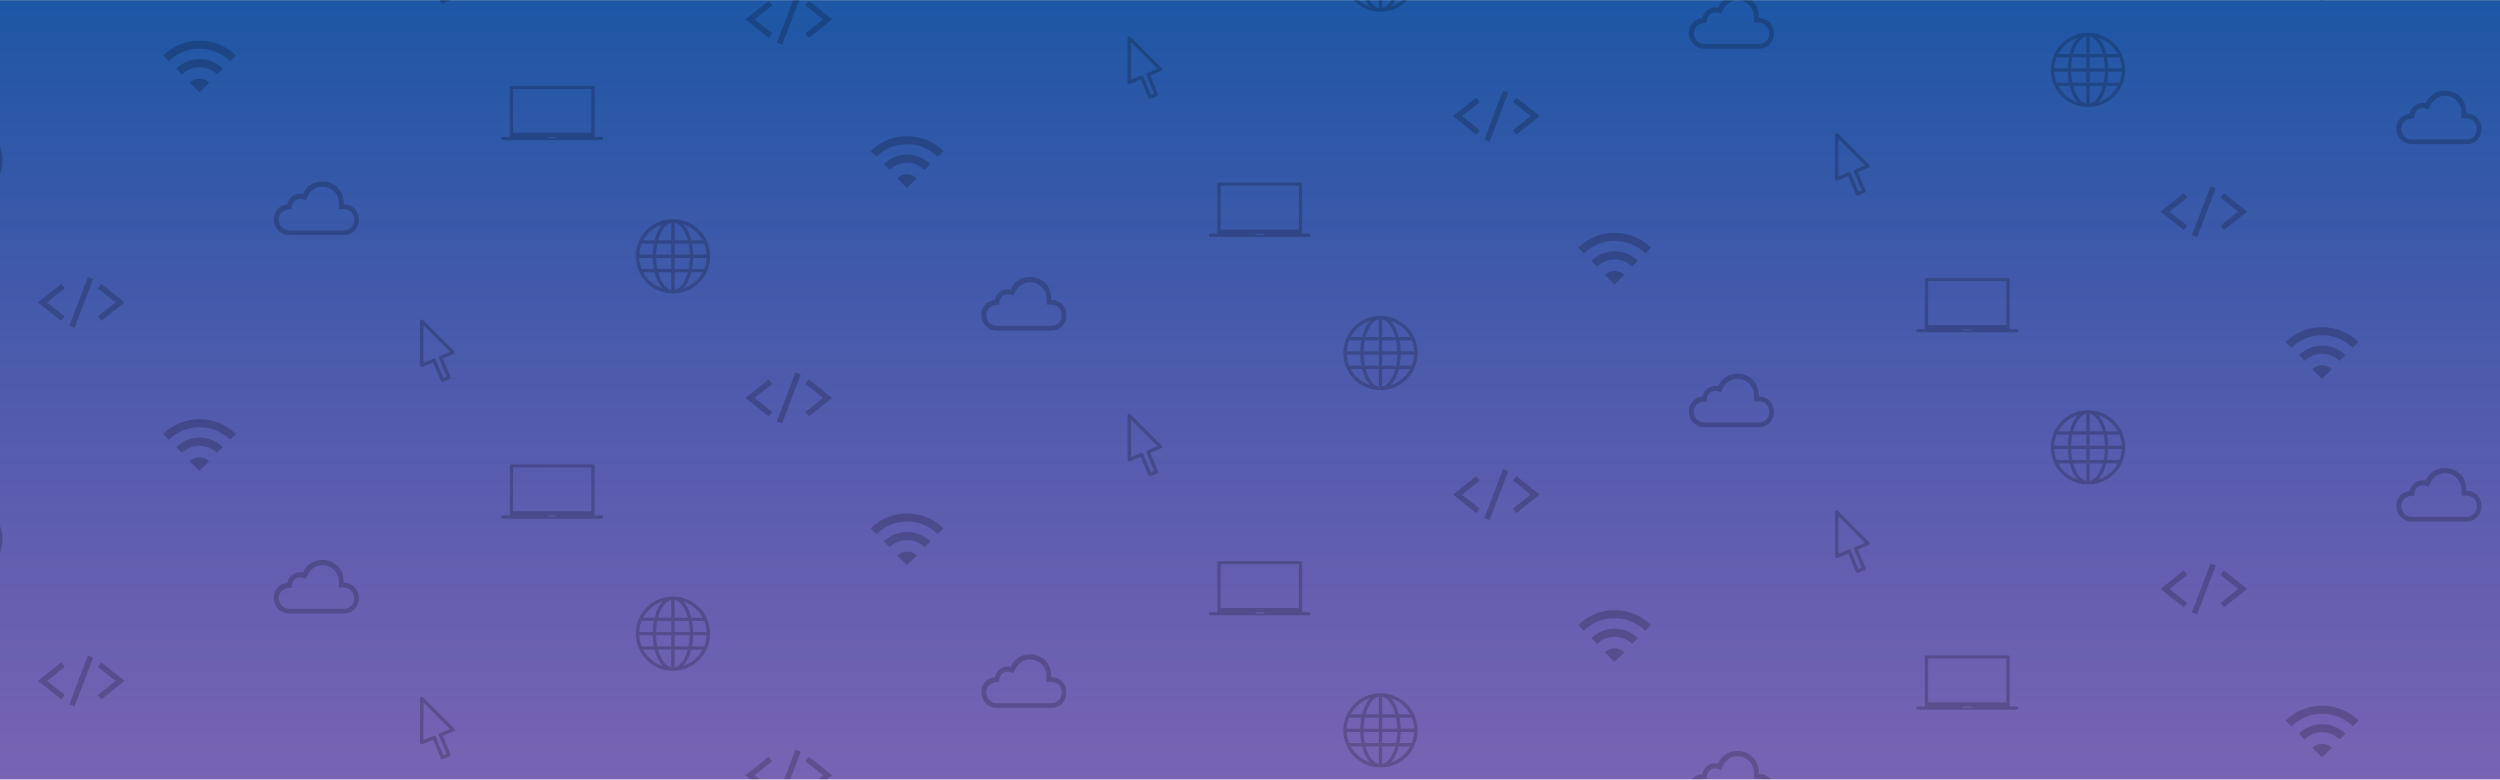 <?xml version="1.0" encoding="UTF-8" standalone="no"?>
<svg width="1443px" height="450px" viewBox="0 0 1443 450" version="1.1" xmlns="http://www.w3.org/2000/svg" xmlns:xlink="http://www.w3.org/1999/xlink">
    <!-- Generator: Sketch 43.1 (39012) - http://www.bohemiancoding.com/sketch -->
    <title>Hero section</title>
    <desc>Created with Sketch.</desc>
    <defs>
        <rect id="path-1" x="0" y="0" width="1600" height="450"></rect>
        <linearGradient x1="50%" y1="0%" x2="50%" y2="100%" id="linearGradient-3">
            <stop stop-color="#1C57A5" offset="0%"></stop>
            <stop stop-color="#7D23AE" stop-opacity="0.5" offset="100%"></stop>
        </linearGradient>
    </defs>
    <g id="Whole-Site" stroke="none" stroke-width="1" fill="none" fill-rule="evenodd">
        <g id="Women-in-IT-1">
            <g id="Hero-section" transform="translate(-79, 0)">
                <mask id="mask-2" fill="white">
                    <use xlink:href="#path-1"></use>
                </mask>
                <use id="Mask" fill="#C9CAC8" xlink:href="#path-1"></use>
                <rect id="overlay" fill="url(#linearGradient-3)" mask="url(#mask-2)" x="-35" y="0" width="1700" height="750"></rect>
                <g id="Group-2" opacity="0.204" style="mix-blend-mode: overlay;" mask="url(#mask-2)">
                    <g transform="translate(-40, -305)">
                        <path d="M466.451,602.46 L462.205,602.46 L462.205,573.696 C462.205,573.353 461.929,573.074 461.586,573.074 L413.871,573.074 C413.528,573.074 413.252,573.353 413.252,573.696 L413.252,602.46 L409.006,602.46 C408.663,602.46 408.386,602.737 408.386,603.08 L408.386,603.744 C408.386,604.087 408.665,604.364 409.006,604.364 L466.453,604.364 C466.796,604.364 467.073,604.087 467.073,603.744 L467.073,603.082 C467.073,602.737 466.794,602.46 466.451,602.46 L466.451,602.46 Z M437.729,573.742 C437.835,573.742 437.92,573.83 437.92,573.936 C437.92,574.042 437.835,574.13 437.729,574.13 C437.623,574.13 437.535,574.042 437.535,573.936 C437.537,573.83 437.623,573.742 437.729,573.742 Z M440.018,603.213 L435.437,603.213 C435.275,603.213 435.142,603.08 435.142,602.918 C435.142,602.753 435.275,602.62 435.437,602.62 L440.018,602.62 C440.18,602.62 440.313,602.75 440.313,602.918 C440.316,603.08 440.183,603.213 440.018,603.213 Z M460.302,600.108 L415.156,600.108 L415.156,574.797 L460.302,574.797 L460.302,600.108 Z" id="Shape-Copy" fill="#000000" fill-rule="nonzero"></path>
                        <path d="M466.451,383.984 L462.205,383.984 L462.205,355.22 C462.205,354.877 461.929,354.598 461.586,354.598 L413.871,354.598 C413.528,354.598 413.252,354.877 413.252,355.22 L413.252,383.984 L409.006,383.984 C408.663,383.984 408.386,384.261 408.386,384.604 L408.386,385.268 C408.386,385.611 408.665,385.888 409.006,385.888 L466.453,385.888 C466.796,385.888 467.073,385.611 467.073,385.268 L467.073,384.606 C467.073,384.261 466.794,383.984 466.451,383.984 L466.451,383.984 Z M437.729,355.266 C437.835,355.266 437.92,355.354 437.92,355.46 C437.92,355.566 437.835,355.654 437.729,355.654 C437.623,355.654 437.535,355.566 437.535,355.46 C437.537,355.354 437.623,355.266 437.729,355.266 Z M440.018,384.737 L435.437,384.737 C435.275,384.737 435.142,384.604 435.142,384.442 C435.142,384.277 435.275,384.144 435.437,384.144 L440.018,384.144 C440.18,384.144 440.313,384.274 440.313,384.442 C440.316,384.604 440.183,384.737 440.018,384.737 Z M460.302,381.632 L415.156,381.632 L415.156,356.321 L460.302,356.321 L460.302,381.632 Z" id="Shape-Copy-7" fill="#000000" fill-rule="nonzero"></path>
                        <path d="M177.504,687.353 L175.478,689.912 L185.679,698.026 L175.478,706.14 L177.504,708.698 L190.925,698.025 L177.504,687.353 Z M154.313,687.353 L140.893,698.026 L154.313,708.701 L156.339,706.142 L146.137,698.026 L156.339,689.912 L154.313,687.353 Z M159.018,711.557 L162.062,712.723 L172.8,684.498 L169.756,683.333 L159.018,711.557 Z" id="Shape" fill="#000000" fill-rule="nonzero"></path>
                        <path d="M177.504,468.877 L175.478,471.436 L185.679,479.55 L175.478,487.664 L177.504,490.222 L190.925,479.549 L177.504,468.877 Z M154.313,468.877 L140.893,479.55 L154.313,490.225 L156.339,487.666 L146.137,479.55 L156.339,471.436 L154.313,468.877 Z M159.018,493.081 L162.062,494.247 L172.8,466.023 L169.756,464.857 L159.018,493.081 Z" id="Shape-Copy-8" fill="#000000" fill-rule="nonzero"></path>
                        <path d="M585.89,524.006 L583.864,526.565 L594.065,534.679 L583.864,542.793 L585.89,545.352 L599.312,534.679 L585.89,524.006 Z M562.699,524.006 L549.28,534.679 L562.699,545.354 L564.725,542.795 L554.524,534.679 L564.725,526.565 L562.699,524.006 Z M567.404,548.211 L570.449,549.376 L581.187,521.152 L578.143,519.986 L567.404,548.211 Z" id="Shape-Copy-2" fill="#000000" fill-rule="nonzero"></path>
                        <path d="M585.89,305.53 L583.864,308.089 L594.065,316.203 L583.864,324.317 L585.89,326.876 L599.312,316.203 L585.89,305.53 Z M562.699,305.53 L549.28,316.203 L562.699,326.878 L564.725,324.32 L554.524,316.203 L564.725,308.089 L562.699,305.53 Z M567.404,329.735 L570.449,330.9 L581.187,302.676 L578.143,301.51 L567.404,329.735 Z" id="Shape-Copy-9" fill="#000000" fill-rule="nonzero"></path>
                        <path d="M99.034,594.854 C87.204,594.854 77.593,604.464 77.593,616.293 C77.593,628.122 87.204,637.732 99.034,637.732 C110.863,637.732 120.474,628.122 120.474,616.293 C120.474,604.464 110.863,594.854 99.034,594.854 Z M98.059,596.894 L98.059,607.035 L90.46,607.035 C90.942,605.257 91.555,603.651 92.273,602.269 C93.866,599.202 95.891,597.326 98.059,596.894 L98.059,596.894 Z M100.008,596.894 C102.176,597.326 104.202,599.203 105.795,602.269 C106.512,603.651 107.125,605.257 107.607,607.035 L100.008,607.035 L100.008,596.894 Z M93.065,597.731 C92.113,598.74 91.262,599.974 90.537,601.371 C89.675,603.03 88.964,604.941 88.435,607.035 L81.872,607.035 C84.24,602.654 88.245,599.277 93.065,597.731 L93.065,597.731 Z M105.003,597.731 C109.822,599.277 113.827,602.654 116.195,607.035 L109.632,607.035 C109.103,604.941 108.393,603.03 107.531,601.371 C106.805,599.974 105.955,598.74 105.003,597.732 L105.003,597.731 Z M80.959,608.984 L88.009,608.984 C87.63,610.977 87.406,613.103 87.354,615.318 L79.573,615.318 C79.683,613.088 80.163,610.956 80.959,608.984 Z M90.003,608.984 L98.059,608.984 L98.059,615.318 L89.303,615.318 C89.358,613.084 89.603,610.958 90.003,608.984 L90.003,608.984 Z M100.008,608.984 L108.063,608.984 C108.463,610.958 108.708,613.084 108.763,615.318 L100.007,615.318 L100.008,608.984 Z M110.058,608.984 L117.108,608.984 C117.904,610.956 118.384,613.088 118.494,615.318 L110.713,615.318 C110.661,613.103 110.437,610.977 110.058,608.984 Z M79.573,617.267 L87.354,617.267 C87.405,619.483 87.63,621.611 88.009,623.602 L80.958,623.602 C80.163,621.63 79.683,619.498 79.573,617.267 L79.573,617.267 Z M89.303,617.267 L98.059,617.267 L98.059,623.602 L90.004,623.602 C89.602,621.63 89.359,619.504 89.303,617.267 L89.303,617.267 Z M100.008,617.267 L108.764,617.267 C108.709,619.504 108.465,621.63 108.064,623.602 L100.008,623.602 L100.008,617.267 Z M110.713,617.267 L118.495,617.267 C118.384,619.498 117.905,621.63 117.109,623.602 L110.058,623.602 C110.437,621.611 110.662,619.483 110.713,617.267 L110.713,617.267 Z M81.872,625.551 L88.45,625.551 C88.98,627.639 89.674,629.542 90.537,631.2 C91.266,632.603 92.124,633.84 93.08,634.854 C88.254,633.311 84.244,629.936 81.872,625.551 Z M90.46,625.551 L98.059,625.551 L98.059,635.692 C95.891,635.258 93.866,633.368 92.273,630.302 C91.555,628.922 90.942,627.321 90.461,625.551 L90.46,625.551 Z M100.008,625.551 L107.607,625.551 C107.125,627.321 106.512,628.922 105.795,630.302 C104.202,633.368 102.176,635.258 100.008,635.692 L100.008,625.551 Z M109.617,625.551 L116.195,625.551 C113.823,629.936 109.813,633.311 104.988,634.854 C105.943,633.84 106.802,632.603 107.531,631.2 C108.393,629.542 109.088,627.639 109.617,625.551 Z" id="Shape" fill="#000000" fill-rule="nonzero"></path>
                        <path d="M99.034,376.378 C87.204,376.378 77.593,385.988 77.593,397.817 C77.593,409.646 87.204,419.256 99.034,419.256 C110.863,419.256 120.474,409.646 120.474,397.817 C120.474,385.988 110.863,376.378 99.034,376.378 Z M98.059,378.418 L98.059,388.559 L90.46,388.559 C90.942,386.781 91.555,385.175 92.273,383.793 C93.866,380.727 95.891,378.85 98.059,378.418 L98.059,378.418 Z M100.008,378.418 C102.176,378.85 104.202,380.727 105.795,383.793 C106.512,385.175 107.125,386.781 107.607,388.559 L100.008,388.559 L100.008,378.418 Z M93.065,379.255 C92.113,380.264 91.262,381.498 90.537,382.895 C89.675,384.554 88.964,386.465 88.435,388.559 L81.872,388.559 C84.24,384.178 88.245,380.801 93.065,379.255 L93.065,379.255 Z M105.003,379.255 C109.822,380.801 113.827,384.178 116.195,388.559 L109.632,388.559 C109.103,386.465 108.393,384.554 107.531,382.895 C106.805,381.498 105.955,380.264 105.003,379.256 L105.003,379.255 Z M80.959,390.508 L88.009,390.508 C87.63,392.501 87.406,394.627 87.354,396.842 L79.573,396.842 C79.683,394.612 80.163,392.48 80.959,390.508 Z M90.003,390.508 L98.059,390.508 L98.059,396.842 L89.303,396.842 C89.358,394.608 89.603,392.482 90.003,390.508 L90.003,390.508 Z M100.008,390.508 L108.063,390.508 C108.463,392.482 108.708,394.608 108.763,396.842 L100.007,396.842 L100.008,390.508 Z M110.058,390.508 L117.108,390.508 C117.904,392.48 118.384,394.612 118.494,396.842 L110.713,396.842 C110.661,394.627 110.437,392.501 110.058,390.508 Z M79.573,398.792 L87.354,398.792 C87.405,401.007 87.63,403.135 88.009,405.126 L80.958,405.126 C80.163,403.154 79.683,401.022 79.573,398.792 L79.573,398.792 Z M89.303,398.792 L98.059,398.792 L98.059,405.126 L90.004,405.126 C89.602,403.154 89.359,401.028 89.303,398.792 L89.303,398.792 Z M100.008,398.792 L108.764,398.792 C108.709,401.028 108.465,403.154 108.064,405.126 L100.008,405.126 L100.008,398.792 Z M110.713,398.792 L118.495,398.792 C118.384,401.022 117.905,403.154 117.109,405.126 L110.058,405.126 C110.437,403.135 110.662,401.007 110.713,398.792 L110.713,398.792 Z M81.872,407.075 L88.45,407.075 C88.98,409.163 89.674,411.066 90.537,412.724 C91.266,414.127 92.124,415.364 93.08,416.378 C88.254,414.835 84.244,411.46 81.872,407.075 Z M90.46,407.075 L98.059,407.075 L98.059,417.216 C95.891,416.782 93.866,414.892 92.273,411.826 C91.555,410.446 90.942,408.845 90.461,407.075 L90.46,407.075 Z M100.008,407.075 L107.607,407.075 C107.125,408.845 106.512,410.446 105.795,411.826 C104.202,414.892 102.176,416.782 100.008,417.216 L100.008,407.075 Z M109.617,407.075 L116.195,407.075 C113.823,411.46 109.813,414.835 104.988,416.378 C105.943,415.364 106.802,414.127 107.531,412.724 C108.393,411.066 109.088,409.163 109.617,407.075 Z" id="Shape-Copy-10" fill="#000000" fill-rule="nonzero"></path>
                        <path d="M507.42,431.507 C495.59,431.507 485.98,441.117 485.98,452.946 C485.98,464.775 495.59,474.386 507.42,474.386 C519.25,474.386 528.86,464.775 528.86,452.946 C528.86,441.117 519.25,431.507 507.42,431.507 Z M506.445,433.547 L506.445,443.688 L498.847,443.688 C499.328,441.911 499.941,440.304 500.659,438.922 C502.252,435.856 504.277,433.979 506.445,433.547 L506.445,433.547 Z M508.395,433.547 C510.563,433.98 512.588,435.856 514.181,438.922 C514.899,440.304 515.511,441.911 515.993,443.688 L508.394,443.688 L508.395,433.547 Z M501.451,434.385 C500.499,435.394 499.648,436.627 498.923,438.024 C498.061,439.684 497.351,441.595 496.822,443.688 L490.258,443.688 C492.626,439.307 496.631,435.93 501.451,434.385 L501.451,434.385 Z M513.389,434.385 C518.209,435.93 522.213,439.307 524.581,443.689 L518.018,443.689 C517.489,441.595 516.779,439.684 515.917,438.024 C515.192,436.627 514.341,435.394 513.389,434.385 L513.389,434.385 Z M489.345,445.638 L496.395,445.638 C496.016,447.63 495.792,449.756 495.74,451.972 L487.959,451.972 C488.069,449.741 488.549,447.609 489.345,445.638 Z M498.39,445.638 L506.445,445.638 L506.445,451.972 L497.689,451.972 C497.744,449.737 497.99,447.611 498.389,445.638 L498.39,445.638 Z M508.394,445.638 L516.449,445.638 C516.849,447.611 517.094,449.737 517.15,451.972 L508.394,451.972 L508.394,445.638 Z M518.444,445.638 L525.495,445.638 C526.29,447.609 526.77,449.741 526.88,451.972 L519.099,451.972 C519.048,449.756 518.823,447.63 518.444,445.638 Z M487.959,453.921 L495.74,453.921 C495.792,456.136 496.016,458.264 496.395,460.255 L489.345,460.255 C488.549,458.283 488.069,456.152 487.959,453.921 L487.959,453.921 Z M497.689,453.921 L506.445,453.921 L506.445,460.255 L498.39,460.255 C497.989,458.283 497.745,456.157 497.69,453.921 L497.689,453.921 Z M508.395,453.921 L517.15,453.921 C517.095,456.157 516.852,458.283 516.45,460.255 L508.395,460.255 L508.395,453.921 Z M519.1,453.921 L526.881,453.921 C526.771,456.152 526.291,458.283 525.495,460.255 L518.445,460.255 C518.824,458.264 519.048,456.136 519.1,453.921 L519.1,453.921 Z M490.258,462.204 L496.837,462.204 C497.366,464.292 498.061,466.196 498.923,467.854 C499.652,469.256 500.51,470.493 501.466,471.508 C496.641,469.964 492.63,466.59 490.258,462.204 Z M498.847,462.204 L506.445,462.204 L506.445,472.345 C504.277,471.911 502.252,470.021 500.659,466.955 C499.941,465.575 499.328,463.974 498.847,462.204 L498.847,462.204 Z M508.395,462.204 L515.993,462.204 C515.512,463.974 514.899,465.575 514.181,466.955 C512.588,470.021 510.563,471.911 508.395,472.345 L508.395,462.204 Z M518.003,462.204 L524.581,462.204 C522.21,466.59 518.199,469.964 513.374,471.508 C514.33,470.493 515.188,469.256 515.917,467.854 C516.779,466.196 517.474,464.292 518.003,462.204 Z" id="Shape-Copy-3" fill="#000000" fill-rule="nonzero"></path>
                        <g id="Group" stroke-width="1" fill="none" fill-rule="evenodd" transform="translate(213.042, 546.53)">
                            <path d="M15.473,24.734 L21.007,30.211 L26.727,24.734 C23.631,21.626 18.569,21.626 15.473,24.734 Z" id="Shape" fill="#000000" fill-rule="nonzero"></path>
                            <path d="M7.737,16.566 L11.067,19.862 C16.6,14.385 25.65,14.385 31.229,19.862 L34.559,16.566 C27.102,9.234 15.098,9.234 7.737,16.566 L7.737,16.566 Z" id="Shape" fill="#000000" fill-rule="nonzero"></path>
                            <path d="M0.093,9.002 L3.423,12.297 C13.177,2.644 29.071,2.644 38.824,12.297 L42.154,9.002 C30.525,-2.46 11.675,-2.46 0.093,9.002 L0.093,9.002 Z" id="Shape" fill="#000000" fill-rule="nonzero"></path>
                        </g>
                        <g id="Group-Copy-2" stroke-width="1" fill="none" fill-rule="evenodd" transform="translate(213.042, 328.054)">
                            <path d="M15.473,24.734 L21.007,30.211 L26.727,24.734 C23.631,21.626 18.569,21.626 15.473,24.734 Z" id="Shape" fill="#000000" fill-rule="nonzero"></path>
                            <path d="M7.737,16.566 L11.067,19.862 C16.6,14.385 25.65,14.385 31.229,19.862 L34.559,16.566 C27.102,9.234 15.098,9.234 7.737,16.566 L7.737,16.566 Z" id="Shape" fill="#000000" fill-rule="nonzero"></path>
                            <path d="M0.093,9.002 L3.423,12.297 C13.177,2.644 29.071,2.644 38.824,12.297 L42.154,9.002 C30.525,-2.46 11.675,-2.46 0.093,9.002 L0.093,9.002 Z" id="Shape" fill="#000000" fill-rule="nonzero"></path>
                        </g>
                        <g id="Group-Copy" stroke-width="1" fill="none" fill-rule="evenodd" transform="translate(621.428, 383.184)">
                            <path d="M15.473,24.734 L21.007,30.211 L26.727,24.734 C23.631,21.626 18.569,21.626 15.473,24.734 Z" id="Shape" fill="#000000" fill-rule="nonzero"></path>
                            <path d="M7.737,16.566 L11.067,19.862 C16.6,14.385 25.65,14.385 31.229,19.862 L34.559,16.566 C27.102,9.234 15.098,9.234 7.737,16.566 L7.737,16.566 Z" id="Shape" fill="#000000" fill-rule="nonzero"></path>
                            <path d="M0.093,9.002 L3.423,12.297 C13.177,2.644 29.071,2.644 38.824,12.297 L42.154,9.002 C30.525,-2.46 11.675,-2.46 0.093,9.002 L0.093,9.002 Z" id="Shape" fill="#000000" fill-rule="nonzero"></path>
                        </g>
                        <path d="M317.354,641.423 C317.95,626.194 298.424,623.99 294.008,635.502 C289.323,634.462 285.425,637.621 284.819,641.492 C273.453,642.784 275.075,659.118 286.045,659.118 L317.354,659.118 C329.069,659.118 329.072,641.422 317.354,641.422 L317.354,641.423 Z M317.354,656.396 L286.045,656.396 C278.571,656.396 276.672,644.145 287.406,644.145 C287.066,639.211 291.405,636.743 295.574,639.176 C299.865,626.308 314.632,630.618 314.632,640.742 L314.632,644.145 L317.354,644.145 C325.469,644.145 325.472,656.396 317.354,656.396 Z" id="Shape" fill="#000000" fill-rule="nonzero"></path>
                        <path d="M317.354,422.947 C317.95,407.718 298.424,405.514 294.008,417.026 C289.323,415.986 285.425,419.145 284.819,423.016 C273.453,424.308 275.075,440.642 286.045,440.642 L317.354,440.642 C329.069,440.642 329.072,422.946 317.354,422.946 L317.354,422.947 Z M317.354,437.92 L286.045,437.92 C278.571,437.92 276.672,425.669 287.406,425.669 C287.066,420.735 291.405,418.267 295.574,420.7 C299.865,407.832 314.632,412.142 314.632,422.266 L314.632,425.669 L317.354,425.669 C325.469,425.669 325.472,437.92 317.354,437.92 Z" id="Shape-Copy-12" fill="#000000" fill-rule="nonzero"></path>
                        <path d="M725.741,478.076 C726.336,462.847 706.811,460.644 702.394,472.155 C697.709,471.116 693.812,474.274 693.205,478.145 C681.839,479.437 683.461,495.772 694.431,495.772 L725.741,495.772 C737.455,495.772 737.458,478.076 725.741,478.076 L725.741,478.076 Z M725.741,493.05 L694.431,493.05 C686.958,493.05 685.059,480.799 695.792,480.799 C695.452,475.864 699.791,473.397 703.96,475.83 C708.251,462.962 723.018,467.272 723.018,477.396 L723.018,480.799 L725.741,480.799 C733.855,480.799 733.858,493.05 725.741,493.05 Z" id="Shape-Copy-4" fill="#000000" fill-rule="nonzero"></path>
                        <path d="M381.422,508.592 C381.488,508.265 381.385,507.925 381.148,507.689 L363.131,489.653 C362.845,489.366 362.417,489.28 362.04,489.435 C361.666,489.59 361.422,489.955 361.422,490.36 L361.422,515.868 C361.422,516.203 361.589,516.515 361.866,516.701 C362.144,516.887 362.496,516.922 362.806,516.793 L369.04,514.208 L373.428,524.812 C373.588,525.199 373.96,525.431 374.354,525.431 C374.481,525.431 374.612,525.406 374.738,525.354 L378.436,523.821 C378.682,523.72 378.876,523.526 378.977,523.28 C379.079,523.034 379.079,522.758 378.977,522.513 L374.589,511.907 L380.823,509.322 C381.132,509.194 381.356,508.921 381.422,508.592 L381.422,508.592 Z M372.897,510.44 C372.651,510.542 372.457,510.736 372.356,510.981 C372.254,511.227 372.254,511.503 372.356,511.749 L376.744,522.353 L374.896,523.12 L370.507,512.516 C370.347,512.129 369.975,511.897 369.581,511.897 C369.454,511.897 369.323,511.922 369.198,511.974 L363.424,514.368 L363.424,492.779 L378.673,508.045 L372.897,510.44 Z" id="Shape" fill="#000000" fill-rule="nonzero"></path>
                        <path d="M381.422,290.116 C381.488,289.789 381.385,289.449 381.148,289.213 L363.131,271.177 C362.845,270.89 362.417,270.804 362.04,270.959 C361.666,271.114 361.422,271.479 361.422,271.884 L361.422,297.392 C361.422,297.727 361.589,298.039 361.866,298.225 C362.144,298.411 362.496,298.446 362.806,298.317 L369.04,295.732 L373.428,306.336 C373.588,306.723 373.96,306.955 374.354,306.955 C374.481,306.955 374.612,306.93 374.738,306.878 L378.436,305.345 C378.682,305.244 378.876,305.05 378.977,304.804 C379.079,304.558 379.079,304.282 378.977,304.037 L374.589,293.431 L380.823,290.846 C381.132,290.718 381.356,290.445 381.422,290.116 L381.422,290.116 Z M372.897,291.964 C372.651,292.066 372.457,292.26 372.356,292.505 C372.254,292.751 372.254,293.027 372.356,293.273 L376.744,303.877 L374.896,304.644 L370.507,294.04 C370.347,293.653 369.975,293.421 369.581,293.421 C369.454,293.421 369.323,293.446 369.198,293.498 L363.424,295.892 L363.424,274.304 L378.673,289.569 L372.897,291.964 Z" id="Shape-Copy-14" fill="#000000" fill-rule="nonzero"></path>
                        <path d="M789.808,345.246 C789.874,344.919 789.771,344.579 789.535,344.342 L771.518,326.306 C771.231,326.02 770.803,325.934 770.426,326.089 C770.052,326.244 769.808,326.608 769.808,327.014 L769.808,352.521 C769.808,352.856 769.975,353.168 770.252,353.354 C770.531,353.541 770.883,353.575 771.192,353.447 L777.426,350.862 L781.815,361.466 C781.974,361.853 782.346,362.084 782.741,362.084 C782.867,362.084 782.999,362.059 783.124,362.008 L786.823,360.475 C787.068,360.373 787.262,360.179 787.364,359.933 C787.465,359.687 787.465,359.412 787.364,359.166 L782.975,348.56 L789.209,345.975 C789.519,345.847 789.742,345.575 789.808,345.246 L789.808,345.246 Z M781.283,347.093 C781.038,347.195 780.844,347.389 780.742,347.635 C780.64,347.881 780.64,348.156 780.742,348.402 L785.13,359.006 L783.282,359.773 L778.893,349.169 C778.734,348.783 778.362,348.551 777.967,348.551 C777.841,348.551 777.709,348.576 777.584,348.628 L771.81,351.021 L771.81,329.433 L787.059,344.698 L781.283,347.093 Z" id="Shape-Copy-5" fill="#000000" fill-rule="nonzero"></path>
                        <path d="M585.89,741.802 L583.864,744.36 L594.065,752.474 L583.864,760.588 L585.89,763.147 L599.312,752.474 L585.89,741.802 Z M562.699,741.802 L549.28,752.475 L562.699,763.15 L564.725,760.591 L554.524,752.475 L564.725,744.361 L562.699,741.802 Z M567.404,766.006 L570.449,767.171 L581.187,738.947 L578.143,737.782 L567.404,766.006 Z" id="Shape-Copy-28" fill="#000000" fill-rule="nonzero"></path>
                        <path d="M507.42,649.302 C495.59,649.302 485.98,658.913 485.98,670.742 C485.98,682.571 495.59,692.181 507.42,692.181 C519.25,692.181 528.86,682.571 528.86,670.742 C528.86,658.913 519.25,649.302 507.42,649.302 Z M506.445,651.343 L506.445,661.484 L498.847,661.484 C499.328,659.706 499.941,658.099 500.659,656.718 C502.252,653.651 504.277,651.774 506.445,651.343 L506.445,651.343 Z M508.395,651.343 C510.563,651.775 512.588,653.652 514.181,656.718 C514.899,658.1 515.511,659.706 515.993,661.484 L508.394,661.484 L508.395,651.343 Z M501.451,652.18 C500.499,653.189 499.648,654.422 498.923,655.82 C498.061,657.479 497.351,659.39 496.822,661.484 L490.258,661.484 C492.626,657.102 496.631,653.726 501.451,652.18 L501.451,652.18 Z M513.389,652.18 C518.209,653.726 522.213,657.103 524.581,661.484 L518.018,661.484 C517.489,659.39 516.779,657.479 515.917,655.82 C515.192,654.423 514.341,653.189 513.389,652.18 L513.389,652.18 Z M489.345,663.433 L496.395,663.433 C496.016,665.426 495.792,667.552 495.74,669.767 L487.959,669.767 C488.069,667.537 488.549,665.405 489.345,663.433 Z M498.39,663.433 L506.445,663.433 L506.445,669.767 L497.689,669.767 C497.744,667.533 497.99,665.407 498.389,663.433 L498.39,663.433 Z M508.394,663.433 L516.449,663.433 C516.849,665.407 517.094,667.533 517.15,669.767 L508.394,669.767 L508.394,663.433 Z M518.444,663.433 L525.495,663.433 C526.29,665.405 526.77,667.537 526.88,669.767 L519.099,669.767 C519.048,667.552 518.823,665.426 518.444,663.433 Z M487.959,671.716 L495.74,671.716 C495.792,673.932 496.016,676.06 496.395,678.051 L489.345,678.051 C488.549,676.079 488.069,673.947 487.959,671.716 L487.959,671.716 Z M497.689,671.716 L506.445,671.716 L506.445,678.051 L498.39,678.051 C497.989,676.079 497.745,673.953 497.69,671.716 L497.689,671.716 Z M508.395,671.716 L517.15,671.716 C517.095,673.953 516.852,676.079 516.45,678.051 L508.395,678.051 L508.395,671.716 Z M519.1,671.716 L526.881,671.716 C526.771,673.947 526.291,676.079 525.495,678.051 L518.445,678.051 C518.824,676.06 519.048,673.932 519.1,671.716 L519.1,671.716 Z M490.258,680 L496.837,680 C497.366,682.088 498.061,683.991 498.923,685.649 C499.652,687.052 500.51,688.289 501.466,689.303 C496.641,687.76 492.63,684.385 490.258,680 Z M498.847,680 L506.445,680 L506.445,690.14 C504.277,689.706 502.252,687.816 500.659,684.75 C499.941,683.37 499.328,681.77 498.847,680 L498.847,680 Z M508.395,680 L515.993,680 C515.512,681.77 514.899,683.37 514.181,684.75 C512.588,687.817 510.563,689.707 508.395,690.14 L508.395,680 Z M518.003,680 L524.581,680 C522.21,684.385 518.199,687.76 513.374,689.303 C514.33,688.289 515.188,687.052 515.917,685.649 C516.779,683.991 517.474,682.088 518.003,680 Z" id="Shape-Copy-24" fill="#000000" fill-rule="nonzero"></path>
                        <g id="Group-Copy-4" stroke-width="1" fill="none" fill-rule="evenodd" transform="translate(621.428, 600.979)">
                            <path d="M15.473,24.734 L21.007,30.211 L26.727,24.734 C23.631,21.626 18.569,21.626 15.473,24.734 Z" id="Shape" fill="#000000" fill-rule="nonzero"></path>
                            <path d="M7.737,16.566 L11.067,19.862 C16.6,14.385 25.65,14.385 31.229,19.862 L34.559,16.566 C27.102,9.234 15.098,9.234 7.737,16.566 L7.737,16.566 Z" id="Shape" fill="#000000" fill-rule="nonzero"></path>
                            <path d="M0.093,9.002 L3.423,12.297 C13.177,2.644 29.071,2.644 38.824,12.297 L42.154,9.002 C30.525,-2.46 11.675,-2.46 0.093,9.002 L0.093,9.002 Z" id="Shape" fill="#000000" fill-rule="nonzero"></path>
                        </g>
                        <path d="M725.741,695.871 C726.336,680.643 706.811,678.439 702.394,689.951 C697.709,688.911 693.812,692.07 693.205,695.941 C681.839,697.233 683.461,713.567 694.431,713.567 L725.741,713.567 C737.455,713.567 737.458,695.871 725.741,695.871 L725.741,695.871 Z M725.741,710.845 L694.431,710.845 C686.958,710.845 685.059,698.594 695.792,698.594 C695.452,693.66 699.791,691.192 703.96,693.625 C708.251,680.757 723.018,685.067 723.018,695.191 L723.018,698.594 L725.741,698.594 C733.855,698.594 733.858,710.845 725.741,710.845 Z" id="Shape-Copy-20" fill="#000000" fill-rule="nonzero"></path>
                        <path d="M381.422,726.388 C381.488,726.06 381.385,725.721 381.148,725.484 L363.131,707.448 C362.845,707.162 362.417,707.075 362.04,707.23 C361.666,707.385 361.422,707.75 361.422,708.156 L361.422,733.663 C361.422,733.998 361.589,734.31 361.866,734.496 C362.144,734.683 362.496,734.717 362.806,734.589 L369.04,732.004 L373.428,742.608 C373.588,742.995 373.96,743.226 374.354,743.226 C374.481,743.226 374.612,743.201 374.738,743.15 L378.436,741.617 C378.682,741.515 378.876,741.321 378.977,741.075 C379.079,740.829 379.079,740.554 378.977,740.308 L374.589,729.702 L380.823,727.117 C381.132,726.989 381.356,726.717 381.422,726.388 L381.422,726.388 Z M372.897,728.235 C372.651,728.337 372.457,728.531 372.356,728.777 C372.254,729.023 372.254,729.298 372.356,729.544 L376.744,740.148 L374.896,740.915 L370.507,730.311 C370.347,729.924 369.975,729.693 369.581,729.693 C369.454,729.693 369.323,729.718 369.198,729.769 L363.424,732.163 L363.424,710.575 L378.673,725.84 L372.897,728.235 Z" id="Shape-Copy-18" fill="#000000" fill-rule="nonzero"></path>
                        <path d="M789.808,563.041 C789.874,562.714 789.771,562.374 789.535,562.138 L771.518,544.102 C771.231,543.815 770.803,543.729 770.426,543.884 C770.052,544.039 769.808,544.404 769.808,544.809 L769.808,570.317 C769.808,570.652 769.975,570.963 770.252,571.15 C770.531,571.336 770.883,571.37 771.192,571.242 L777.426,568.657 L781.815,579.261 C781.974,579.648 782.346,579.88 782.741,579.88 C782.867,579.88 782.999,579.855 783.124,579.803 L786.823,578.27 C787.068,578.168 787.262,577.974 787.364,577.729 C787.465,577.483 787.465,577.207 787.364,576.961 L782.975,566.356 L789.209,563.771 C789.519,563.642 789.742,563.37 789.808,563.041 L789.808,563.041 Z M781.283,564.889 C781.038,564.99 780.844,565.184 780.742,565.43 C780.64,565.676 780.64,565.952 780.742,566.197 L785.13,576.802 L783.282,577.569 L778.893,566.965 C778.734,566.578 778.362,566.346 777.967,566.346 C777.841,566.346 777.709,566.371 777.584,566.423 L771.81,568.817 L771.81,547.228 L787.059,562.493 L781.283,564.889 Z" id="Shape-Copy-16" fill="#000000" fill-rule="nonzero"></path>
                        <path d="M874.838,658.27 L870.592,658.27 L870.592,629.506 C870.592,629.163 870.315,628.884 869.972,628.884 L822.258,628.884 C821.915,628.884 821.638,629.163 821.638,629.506 L821.638,658.27 L817.392,658.27 C817.049,658.27 816.773,658.547 816.773,658.89 L816.773,659.554 C816.773,659.897 817.052,660.174 817.392,660.174 L874.84,660.174 C875.183,660.174 875.459,659.897 875.459,659.554 L875.459,658.892 C875.459,658.547 875.18,658.27 874.837,658.27 L874.838,658.27 Z M846.115,629.552 C846.222,629.552 846.307,629.64 846.307,629.746 C846.307,629.852 846.222,629.94 846.115,629.94 C846.009,629.94 845.921,629.852 845.921,629.746 C845.924,629.64 846.009,629.552 846.115,629.552 Z M848.404,659.023 L843.823,659.023 C843.661,659.023 843.528,658.89 843.528,658.728 C843.528,658.563 843.661,658.43 843.823,658.43 L848.404,658.43 C848.567,658.43 848.699,658.56 848.699,658.728 C848.702,658.89 848.569,659.023 848.404,659.023 Z M868.688,655.918 L823.542,655.918 L823.542,630.607 L868.688,630.607 L868.688,655.918 Z" id="Shape-Copy-75" fill="#000000" fill-rule="nonzero"></path>
                        <path d="M874.838,439.794 L870.592,439.794 L870.592,411.03 C870.592,410.687 870.315,410.408 869.972,410.408 L822.258,410.408 C821.915,410.408 821.638,410.687 821.638,411.03 L821.638,439.794 L817.392,439.794 C817.049,439.794 816.773,440.071 816.773,440.414 L816.773,441.078 C816.773,441.421 817.052,441.698 817.392,441.698 L874.84,441.698 C875.183,441.698 875.459,441.421 875.459,441.078 L875.459,440.416 C875.459,440.071 875.18,439.794 874.837,439.794 L874.838,439.794 Z M846.115,411.076 C846.222,411.076 846.307,411.164 846.307,411.27 C846.307,411.376 846.222,411.464 846.115,411.464 C846.009,411.464 845.921,411.376 845.921,411.27 C845.924,411.164 846.009,411.076 846.115,411.076 Z M848.404,440.547 L843.823,440.547 C843.661,440.547 843.528,440.414 843.528,440.252 C843.528,440.087 843.661,439.954 843.823,439.954 L848.404,439.954 C848.567,439.954 848.699,440.084 848.699,440.252 C848.702,440.414 848.569,440.547 848.404,440.547 Z M868.688,437.442 L823.542,437.442 L823.542,412.131 L868.688,412.131 L868.688,437.442 Z" id="Shape-Copy-74" fill="#000000" fill-rule="nonzero"></path>
                        <path d="M1283.224,494.924 L1278.978,494.924 L1278.978,466.16 C1278.978,465.817 1278.701,465.538 1278.358,465.538 L1230.644,465.538 C1230.301,465.538 1230.024,465.817 1230.024,466.16 L1230.024,494.924 L1225.778,494.924 C1225.435,494.924 1225.159,495.2 1225.159,495.543 L1225.159,496.208 C1225.159,496.551 1225.438,496.827 1225.778,496.827 L1283.226,496.827 C1283.569,496.827 1283.846,496.551 1283.846,496.208 L1283.846,495.546 C1283.846,495.2 1283.566,494.924 1283.223,494.924 L1283.224,494.924 Z M1254.501,466.205 C1254.608,466.205 1254.693,466.293 1254.693,466.399 C1254.693,466.506 1254.608,466.593 1254.501,466.593 C1254.395,466.593 1254.307,466.506 1254.307,466.399 C1254.31,466.293 1254.395,466.205 1254.501,466.205 Z M1256.791,495.676 L1252.21,495.676 C1252.047,495.676 1251.914,495.543 1251.914,495.381 C1251.914,495.216 1252.047,495.084 1252.21,495.084 L1256.791,495.084 C1256.953,495.084 1257.086,495.214 1257.086,495.381 C1257.088,495.543 1256.955,495.676 1256.791,495.676 Z M1277.075,492.571 L1231.929,492.571 L1231.929,467.261 L1277.075,467.261 L1277.075,492.571 Z" id="Shape-Copy-73" fill="#000000" fill-rule="nonzero"></path>
                        <path d="M994.276,579.816 L992.25,582.375 L1002.452,590.489 L992.25,598.603 L994.276,601.162 L1007.698,590.489 L994.276,579.816 Z M971.086,579.816 L957.666,590.49 L971.086,601.164 L973.111,598.606 L962.91,590.489 L973.111,582.375 L971.086,579.816 Z M975.791,604.021 L978.835,605.186 L989.573,576.962 L986.529,575.796 L975.791,604.021 Z" id="Shape-Copy-71" fill="#000000" fill-rule="nonzero"></path>
                        <path d="M994.276,361.34 L992.25,363.899 L1002.452,372.013 L992.25,380.127 L994.276,382.686 L1007.698,372.013 L994.276,361.34 Z M971.086,361.34 L957.666,372.014 L971.086,382.688 L973.111,380.13 L962.91,372.013 L973.111,363.899 L971.086,361.34 Z M975.791,385.545 L978.835,386.71 L989.573,358.486 L986.529,357.321 L975.791,385.545 Z" id="Shape-Copy-70" fill="#000000" fill-rule="nonzero"></path>
                        <path d="M1402.662,416.47 L1400.636,419.029 L1410.838,427.143 L1400.636,435.257 L1402.662,437.815 L1416.084,427.142 L1402.662,416.47 Z M1379.472,416.47 L1366.052,427.143 L1379.472,437.818 L1381.498,435.259 L1371.296,427.143 L1381.498,419.029 L1379.472,416.47 Z M1384.177,440.674 L1387.221,441.84 L1397.959,413.616 L1394.915,412.45 L1384.177,440.674 Z" id="Shape-Copy-69" fill="#000000" fill-rule="nonzero"></path>
                        <path d="M915.806,487.317 C903.977,487.317 894.366,496.927 894.366,508.756 C894.366,520.585 903.977,530.196 915.806,530.196 C927.636,530.196 937.247,520.585 937.247,508.756 C937.247,496.927 927.636,487.317 915.806,487.317 Z M914.832,489.358 L914.832,499.498 L907.233,499.498 C907.715,497.721 908.328,496.114 909.045,494.732 C910.638,491.666 912.664,489.789 914.832,489.357 L914.832,489.358 Z M916.781,489.358 C918.949,489.79 920.974,491.666 922.567,494.732 C923.285,496.114 923.898,497.721 924.379,499.498 L916.781,499.498 L916.781,489.358 Z M909.837,490.195 C908.885,491.204 908.035,492.437 907.309,493.834 C906.447,495.494 905.737,497.405 905.208,499.499 L898.645,499.499 C901.013,495.117 905.017,491.74 909.837,490.195 L909.837,490.195 Z M921.775,490.195 C926.595,491.741 930.6,495.117 932.968,499.499 L926.405,499.499 C925.875,497.405 925.165,495.494 924.303,493.834 C923.578,492.437 922.727,491.204 921.775,490.195 L921.775,490.195 Z M897.731,501.448 L904.782,501.448 C904.403,503.44 904.178,505.566 904.127,507.782 L896.345,507.782 C896.456,505.551 896.935,503.42 897.731,501.448 Z M906.776,501.448 L914.831,501.448 L914.831,507.782 L906.075,507.782 C906.13,505.547 906.376,503.421 906.776,501.448 L906.776,501.448 Z M916.78,501.448 L924.836,501.448 C925.235,503.421 925.481,505.547 925.536,507.782 L916.78,507.782 L916.78,501.448 Z M926.83,501.448 L933.881,501.448 C934.676,503.42 935.156,505.551 935.267,507.782 L927.485,507.782 C927.434,505.566 927.209,503.44 926.83,501.448 Z M896.345,509.731 L904.127,509.731 C904.178,511.947 904.403,514.074 904.781,516.065 L897.731,516.065 C896.935,514.093 896.456,511.962 896.345,509.731 L896.345,509.731 Z M906.076,509.731 L914.832,509.731 L914.832,516.065 L906.776,516.065 C906.375,514.093 906.131,511.967 906.076,509.731 L906.076,509.731 Z M916.781,509.731 L925.537,509.731 C925.482,511.967 925.238,514.093 924.836,516.065 L916.781,516.065 L916.781,509.731 Z M927.486,509.731 L935.267,509.731 C935.157,511.962 934.677,514.093 933.881,516.065 L926.831,516.065 C927.21,514.074 927.434,511.947 927.486,509.731 L927.486,509.731 Z M898.645,518.014 L905.223,518.014 C905.752,520.102 906.447,522.006 907.309,523.664 C908.038,525.066 908.897,526.304 909.852,527.318 C905.027,525.774 901.016,522.4 898.645,518.014 Z M907.233,518.014 L914.832,518.014 L914.832,528.155 C912.664,527.721 910.638,525.831 909.045,522.765 C908.328,521.385 907.715,519.784 907.233,518.014 L907.233,518.014 Z M916.781,518.014 L924.379,518.014 C923.898,519.784 923.285,521.385 922.567,522.765 C920.974,525.831 918.949,527.721 916.781,528.155 L916.781,518.014 Z M926.389,518.014 L932.968,518.014 C930.596,522.4 926.585,525.774 921.76,527.318 C922.716,526.304 923.574,525.066 924.303,523.664 C925.166,522.006 925.86,520.102 926.389,518.014 Z" id="Shape-Copy-67" fill="#000000" fill-rule="nonzero"></path>
                        <path d="M915.806,268.841 C903.977,268.841 894.366,278.451 894.366,290.28 C894.366,302.109 903.977,311.72 915.806,311.72 C927.636,311.72 937.247,302.109 937.247,290.28 C937.247,278.451 927.636,268.841 915.806,268.841 Z M914.832,270.882 L914.832,281.022 L907.233,281.022 C907.715,279.245 908.328,277.638 909.045,276.256 C910.638,273.19 912.664,271.313 914.832,270.881 L914.832,270.882 Z M916.781,270.882 C918.949,271.314 920.974,273.19 922.567,276.256 C923.285,277.638 923.898,279.245 924.379,281.022 L916.781,281.022 L916.781,270.882 Z M909.837,271.719 C908.885,272.728 908.035,273.961 907.309,275.358 C906.447,277.018 905.737,278.929 905.208,281.023 L898.645,281.023 C901.013,276.641 905.017,273.265 909.837,271.719 L909.837,271.719 Z M921.775,271.719 C926.595,273.265 930.6,276.641 932.968,281.023 L926.405,281.023 C925.875,278.929 925.165,277.018 924.303,275.358 C923.578,273.961 922.727,272.728 921.775,271.719 L921.775,271.719 Z M897.731,282.972 L904.782,282.972 C904.403,284.964 904.178,287.091 904.127,289.306 L896.345,289.306 C896.456,287.075 896.935,284.944 897.731,282.972 Z M906.776,282.972 L914.831,282.972 L914.831,289.306 L906.075,289.306 C906.13,287.072 906.376,284.945 906.776,282.972 L906.776,282.972 Z M916.78,282.972 L924.836,282.972 C925.235,284.945 925.481,287.072 925.536,289.306 L916.78,289.306 L916.78,282.972 Z M926.83,282.972 L933.881,282.972 C934.676,284.944 935.156,287.075 935.267,289.306 L927.485,289.306 C927.434,287.091 927.209,284.964 926.83,282.972 Z M896.345,291.255 L904.127,291.255 C904.178,293.471 904.403,295.598 904.781,297.589 L897.731,297.589 C896.935,295.617 896.456,293.486 896.345,291.255 L896.345,291.255 Z M906.076,291.255 L914.832,291.255 L914.832,297.589 L906.776,297.589 C906.375,295.617 906.131,293.491 906.076,291.255 L906.076,291.255 Z M916.781,291.255 L925.537,291.255 C925.482,293.491 925.238,295.617 924.836,297.589 L916.781,297.589 L916.781,291.255 Z M927.486,291.255 L935.267,291.255 C935.157,293.486 934.677,295.617 933.881,297.589 L926.831,297.589 C927.21,295.598 927.434,293.471 927.486,291.255 L927.486,291.255 Z M898.645,299.538 L905.223,299.538 C905.752,301.626 906.447,303.53 907.309,305.188 C908.038,306.59 908.897,307.828 909.852,308.842 C905.027,307.298 901.016,303.924 898.645,299.538 Z M907.233,299.538 L914.832,299.538 L914.832,309.679 C912.664,309.245 910.638,307.355 909.045,304.289 C908.328,302.909 907.715,301.308 907.233,299.538 L907.233,299.538 Z M916.781,299.538 L924.379,299.538 C923.898,301.308 923.285,302.909 922.567,304.289 C920.974,307.355 918.949,309.245 916.781,309.679 L916.781,299.538 Z M926.389,299.538 L932.968,299.538 C930.596,303.924 926.585,307.298 921.76,308.842 C922.716,307.828 923.574,306.59 924.303,305.188 C925.166,303.53 925.86,301.626 926.389,299.538 Z" id="Shape-Copy-66" fill="#000000" fill-rule="nonzero"></path>
                        <path d="M1324.193,323.971 C1312.363,323.971 1302.752,333.581 1302.752,345.41 C1302.752,357.239 1312.363,366.849 1324.193,366.849 C1336.022,366.849 1345.633,357.239 1345.633,345.41 C1345.633,333.581 1336.022,323.971 1324.193,323.971 Z M1323.218,326.011 L1323.218,336.152 L1315.619,336.152 C1316.101,334.374 1316.714,332.768 1317.431,331.386 C1319.025,328.32 1321.05,326.443 1323.218,326.011 L1323.218,326.011 Z M1325.167,326.011 C1327.335,326.443 1329.36,328.32 1330.954,331.386 C1331.671,332.768 1332.284,334.374 1332.766,336.152 L1325.167,336.152 L1325.167,326.011 Z M1318.223,326.848 C1317.272,327.857 1316.421,329.091 1315.696,330.488 C1314.833,332.147 1314.123,334.058 1313.594,336.152 L1307.031,336.152 C1309.399,331.771 1313.404,328.394 1318.223,326.848 L1318.223,326.848 Z M1330.162,326.848 C1334.981,328.394 1338.986,331.771 1341.354,336.152 L1334.791,336.152 C1334.262,334.058 1333.552,332.147 1332.689,330.488 C1331.964,329.091 1331.113,327.857 1330.162,326.849 L1330.162,326.848 Z M1306.117,338.101 L1313.168,338.101 C1312.789,340.094 1312.564,342.22 1312.513,344.435 L1304.732,344.435 C1304.842,342.205 1305.322,340.073 1306.117,338.101 Z M1315.162,338.101 L1323.217,338.101 L1323.217,344.435 L1314.462,344.435 C1314.517,342.201 1314.762,340.075 1315.162,338.101 L1315.162,338.101 Z M1325.167,338.101 L1333.222,338.101 C1333.621,340.075 1333.867,342.201 1333.922,344.435 L1325.166,344.435 L1325.167,338.101 Z M1335.217,338.101 L1342.267,338.101 C1343.063,340.073 1343.542,342.205 1343.653,344.435 L1335.872,344.435 C1335.82,342.22 1335.596,340.094 1335.217,338.101 Z M1304.732,346.384 L1312.513,346.384 C1312.564,348.6 1312.789,350.728 1313.168,352.719 L1306.117,352.719 C1305.322,350.747 1304.842,348.615 1304.732,346.384 L1304.732,346.384 Z M1314.462,346.384 L1323.218,346.384 L1323.218,352.719 L1315.163,352.719 C1314.761,350.747 1314.517,348.621 1314.462,346.384 L1314.462,346.384 Z M1325.167,346.384 L1333.923,346.384 C1333.868,348.621 1333.624,350.747 1333.223,352.719 L1325.167,352.719 L1325.167,346.384 Z M1335.872,346.384 L1343.653,346.384 C1343.543,348.615 1343.063,350.747 1342.268,352.719 L1335.217,352.719 C1335.596,350.728 1335.821,348.6 1335.872,346.384 L1335.872,346.384 Z M1307.031,354.668 L1313.609,354.668 C1314.138,356.756 1314.833,358.659 1315.695,360.317 C1316.424,361.72 1317.283,362.957 1318.238,363.971 C1313.413,362.428 1309.403,359.053 1307.031,354.668 Z M1315.619,354.668 L1323.218,354.668 L1323.218,364.809 C1321.05,364.375 1319.025,362.485 1317.432,359.419 C1316.714,358.039 1316.101,356.438 1315.619,354.668 L1315.619,354.668 Z M1325.167,354.668 L1332.766,354.668 C1332.284,356.438 1331.671,358.039 1330.954,359.419 C1329.36,362.485 1327.335,364.375 1325.167,364.809 L1325.167,354.668 Z M1334.776,354.668 L1341.354,354.668 C1338.982,359.053 1334.972,362.428 1330.147,363.971 C1331.102,362.957 1331.961,361.72 1332.69,360.317 C1333.552,358.659 1334.247,356.756 1334.776,354.668 Z" id="Shape-Copy-65" fill="#000000" fill-rule="nonzero"></path>
                        <g id="Group-Copy-15" stroke-width="1" fill="none" fill-rule="evenodd" transform="translate(1029.814, 438.994)">
                            <path d="M15.473,24.734 L21.007,30.211 L26.727,24.734 C23.631,21.626 18.569,21.626 15.473,24.734 Z" id="Shape" fill="#000000" fill-rule="nonzero"></path>
                            <path d="M7.737,16.566 L11.067,19.862 C16.6,14.385 25.65,14.385 31.229,19.862 L34.559,16.566 C27.102,9.234 15.098,9.234 7.737,16.566 L7.737,16.566 Z" id="Shape" fill="#000000" fill-rule="nonzero"></path>
                            <path d="M0.093,9.002 L3.423,12.297 C13.177,2.644 29.071,2.644 38.824,12.297 L42.154,9.002 C30.525,-2.46 11.675,-2.46 0.093,9.002 L0.093,9.002 Z" id="Shape" fill="#000000" fill-rule="nonzero"></path>
                        </g>
                        <g id="Group-Copy-13" stroke-width="1" fill="none" fill-rule="evenodd" transform="translate(1438.2, 275.647)">
                            <path d="M15.473,24.734 L21.007,30.211 L26.727,24.734 C23.631,21.626 18.569,21.626 15.473,24.734 Z" id="Shape" fill="#000000" fill-rule="nonzero"></path>
                        </g>
                        <path d="M1134.127,533.886 C1134.723,518.658 1115.197,516.454 1110.78,527.965 C1106.096,526.926 1102.198,530.084 1101.592,533.955 C1090.226,535.247 1091.848,551.582 1102.817,551.582 L1134.127,551.582 C1145.841,551.582 1145.844,533.886 1134.127,533.886 L1134.127,533.886 Z M1134.127,548.86 L1102.817,548.86 C1095.344,548.86 1093.445,536.609 1104.179,536.609 C1103.838,531.674 1108.178,529.207 1112.346,531.64 C1116.638,518.772 1131.404,523.082 1131.404,533.206 L1131.404,536.609 L1134.127,536.609 C1142.242,536.609 1142.244,548.86 1134.127,548.86 Z" id="Shape-Copy-63" fill="#000000" fill-rule="nonzero"></path>
                        <path d="M1134.127,315.41 C1134.723,300.182 1115.197,297.978 1110.78,309.489 C1106.096,308.45 1102.198,311.608 1101.592,315.479 C1090.226,316.771 1091.848,333.106 1102.817,333.106 L1134.127,333.106 C1145.841,333.106 1145.844,315.41 1134.127,315.41 L1134.127,315.41 Z M1134.127,330.384 L1102.817,330.384 C1095.344,330.384 1093.445,318.133 1104.179,318.133 C1103.838,313.198 1108.178,310.731 1112.346,313.164 C1116.638,300.296 1131.404,304.606 1131.404,314.73 L1131.404,318.133 L1134.127,318.133 C1142.242,318.133 1142.244,330.384 1134.127,330.384 Z" id="Shape-Copy-62" fill="#000000" fill-rule="nonzero"></path>
                        <path d="M1542.513,370.54 C1543.109,355.311 1523.583,353.107 1519.167,364.619 C1514.482,363.579 1510.584,366.738 1509.978,370.609 C1498.612,371.901 1500.234,388.235 1511.204,388.235 L1542.513,388.235 C1554.228,388.235 1554.23,370.539 1542.513,370.539 L1542.513,370.54 Z M1542.513,385.513 L1511.204,385.513 C1503.73,385.513 1501.831,373.262 1512.565,373.262 C1512.225,368.328 1516.564,365.86 1520.733,368.293 C1525.024,355.425 1539.791,359.735 1539.791,369.859 L1539.791,373.262 L1542.513,373.262 C1550.628,373.262 1550.631,385.513 1542.513,385.513 Z" id="Shape-Copy-61" fill="#000000" fill-rule="nonzero"></path>
                        <path d="M1198.195,401.056 C1198.26,400.729 1198.157,400.389 1197.921,400.152 L1179.904,382.116 C1179.618,381.83 1179.189,381.744 1178.812,381.899 C1178.438,382.054 1178.194,382.418 1178.194,382.824 L1178.194,408.332 C1178.194,408.667 1178.362,408.978 1178.639,409.164 C1178.917,409.351 1179.269,409.385 1179.579,409.257 L1185.812,406.672 L1190.201,417.276 C1190.361,417.663 1190.733,417.894 1191.127,417.894 C1191.254,417.894 1191.385,417.869 1191.51,417.818 L1195.209,416.285 C1195.454,416.183 1195.648,415.989 1195.75,415.743 C1195.852,415.497 1195.852,415.222 1195.75,414.976 L1191.361,404.37 L1197.595,401.786 C1197.905,401.657 1198.129,401.385 1198.194,401.056 L1198.195,401.056 Z M1189.669,402.903 C1189.424,403.005 1189.23,403.199 1189.128,403.445 C1189.027,403.691 1189.027,403.966 1189.128,404.212 L1193.517,414.816 L1191.668,415.583 L1187.28,404.979 C1187.12,404.593 1186.748,404.361 1186.354,404.361 C1186.227,404.361 1186.096,404.386 1185.971,404.438 L1180.196,406.832 L1180.196,385.243 L1195.445,400.508 L1189.669,402.903 Z" id="Shape-Copy-59" fill="#000000" fill-rule="nonzero"></path>
                        <path d="M1283.224,712.719 L1278.978,712.719 L1278.978,683.955 C1278.978,683.612 1278.701,683.333 1278.358,683.333 L1230.644,683.333 C1230.301,683.333 1230.024,683.612 1230.024,683.955 L1230.024,712.719 L1225.778,712.719 C1225.435,712.719 1225.159,712.996 1225.159,713.339 L1225.159,714.003 C1225.159,714.346 1225.438,714.623 1225.778,714.623 L1283.226,714.623 C1283.569,714.623 1283.846,714.346 1283.846,714.003 L1283.846,713.341 C1283.846,712.996 1283.566,712.719 1283.223,712.719 L1283.224,712.719 Z M1254.501,684.001 C1254.608,684.001 1254.693,684.088 1254.693,684.195 C1254.693,684.301 1254.608,684.389 1254.501,684.389 C1254.395,684.389 1254.307,684.301 1254.307,684.195 C1254.31,684.088 1254.395,684.001 1254.501,684.001 Z M1256.791,713.472 L1252.21,713.472 C1252.047,713.472 1251.914,713.339 1251.914,713.177 C1251.914,713.012 1252.047,712.879 1252.21,712.879 L1256.791,712.879 C1256.953,712.879 1257.086,713.009 1257.086,713.177 C1257.088,713.339 1256.955,713.472 1256.791,713.472 Z M1277.075,710.367 L1231.929,710.367 L1231.929,685.056 L1277.075,685.056 L1277.075,710.367 Z" id="Shape-Copy-52" fill="#000000" fill-rule="nonzero"></path>
                        <path d="M1402.662,634.265 L1400.636,636.824 L1410.838,644.938 L1400.636,653.052 L1402.662,655.611 L1416.084,644.937 L1402.662,634.265 Z M1379.472,634.265 L1366.052,644.938 L1379.472,655.613 L1381.498,653.054 L1371.296,644.938 L1381.498,636.824 L1379.472,634.265 Z M1384.177,658.469 L1387.221,659.635 L1397.959,631.411 L1394.915,630.245 L1384.177,658.469 Z" id="Shape-Copy-48" fill="#000000" fill-rule="nonzero"></path>
                        <path d="M915.806,705.112 C903.977,705.112 894.366,714.723 894.366,726.552 C894.366,738.381 903.977,747.991 915.806,747.991 C927.636,747.991 937.247,738.381 937.247,726.552 C937.247,714.723 927.636,705.112 915.806,705.112 Z M914.832,707.153 L914.832,717.294 L907.233,717.294 C907.715,715.516 908.328,713.909 909.045,712.528 C910.638,709.461 912.664,707.584 914.832,707.153 L914.832,707.153 Z M916.781,707.153 C918.949,707.585 920.974,709.462 922.567,712.528 C923.285,713.91 923.898,715.516 924.379,717.294 L916.781,717.294 L916.781,707.153 Z M909.837,707.99 C908.885,708.999 908.035,710.233 907.309,711.63 C906.447,713.289 905.737,715.2 905.208,717.294 L898.645,717.294 C901.013,712.912 905.017,709.536 909.837,707.99 L909.837,707.99 Z M921.775,707.99 C926.595,709.536 930.6,712.913 932.968,717.294 L926.405,717.294 C925.875,715.2 925.165,713.289 924.303,711.63 C923.578,710.233 922.727,708.999 921.775,707.99 L921.775,707.99 Z M897.731,719.243 L904.782,719.243 C904.403,721.236 904.178,723.362 904.127,725.577 L896.345,725.577 C896.456,723.347 896.935,721.215 897.731,719.243 Z M906.776,719.243 L914.831,719.243 L914.831,725.577 L906.075,725.577 C906.13,723.343 906.376,721.217 906.776,719.243 L906.776,719.243 Z M916.78,719.243 L924.836,719.243 C925.235,721.217 925.481,723.343 925.536,725.577 L916.78,725.577 L916.78,719.243 Z M926.83,719.243 L933.881,719.243 C934.676,721.215 935.156,723.347 935.267,725.577 L927.485,725.577 C927.434,723.362 927.209,721.236 926.83,719.243 Z M896.345,727.526 L904.127,727.526 C904.178,729.742 904.403,731.87 904.781,733.861 L897.731,733.861 C896.935,731.889 896.456,729.757 896.345,727.526 L896.345,727.526 Z M906.076,727.526 L914.832,727.526 L914.832,733.861 L906.776,733.861 C906.375,731.889 906.131,729.763 906.076,727.526 L906.076,727.526 Z M916.781,727.526 L925.537,727.526 C925.482,729.763 925.238,731.889 924.836,733.861 L916.781,733.861 L916.781,727.526 Z M927.486,727.526 L935.267,727.526 C935.157,729.757 934.677,731.889 933.881,733.861 L926.831,733.861 C927.21,731.87 927.434,729.742 927.486,727.526 L927.486,727.526 Z M898.645,735.81 L905.223,735.81 C905.752,737.898 906.447,739.801 907.309,741.459 C908.038,742.862 908.897,744.099 909.852,745.113 C905.027,743.57 901.016,740.195 898.645,735.81 Z M907.233,735.81 L914.832,735.81 L914.832,745.95 C912.664,745.517 910.638,743.627 909.045,740.56 C908.328,739.181 907.715,737.58 907.233,735.81 L907.233,735.81 Z M916.781,735.81 L924.379,735.81 C923.898,737.58 923.285,739.181 922.567,740.56 C920.974,743.627 918.949,745.517 916.781,745.95 L916.781,735.81 Z M926.389,735.81 L932.968,735.81 C930.596,740.195 926.585,743.57 921.76,745.113 C922.716,744.099 923.574,742.862 924.303,741.459 C925.166,739.801 925.86,737.898 926.389,735.81 Z" id="Shape-Copy-46" fill="#000000" fill-rule="nonzero"></path>
                        <path d="M1324.193,541.766 C1312.363,541.766 1302.752,551.376 1302.752,563.205 C1302.752,575.034 1312.363,584.644 1324.193,584.644 C1336.022,584.644 1345.633,575.034 1345.633,563.205 C1345.633,551.376 1336.022,541.766 1324.193,541.766 Z M1323.218,543.806 L1323.218,553.947 L1315.619,553.947 C1316.101,552.169 1316.714,550.563 1317.431,549.181 C1319.025,546.115 1321.05,544.238 1323.218,543.806 L1323.218,543.806 Z M1325.167,543.806 C1327.335,544.238 1329.36,546.115 1330.954,549.181 C1331.671,550.563 1332.284,552.17 1332.766,553.947 L1325.167,553.947 L1325.167,543.806 Z M1318.223,544.644 C1317.272,545.653 1316.421,546.886 1315.696,548.283 C1314.833,549.943 1314.123,551.854 1313.594,553.947 L1307.031,553.947 C1309.399,549.566 1313.404,546.189 1318.223,544.644 L1318.223,544.644 Z M1330.162,544.644 C1334.981,546.189 1338.986,549.566 1341.354,553.947 L1334.791,553.947 C1334.262,551.854 1333.552,549.943 1332.689,548.283 C1331.964,546.886 1331.113,545.653 1330.162,544.644 L1330.162,544.644 Z M1306.117,555.897 L1313.168,555.897 C1312.789,557.889 1312.564,560.015 1312.513,562.231 L1304.732,562.231 C1304.842,560 1305.322,557.868 1306.117,555.897 Z M1315.162,555.897 L1323.217,555.897 L1323.217,562.231 L1314.462,562.231 C1314.517,559.996 1314.762,557.87 1315.162,555.897 L1315.162,555.897 Z M1325.167,555.897 L1333.222,555.897 C1333.621,557.87 1333.867,559.996 1333.922,562.231 L1325.166,562.231 L1325.167,555.897 Z M1335.217,555.897 L1342.267,555.897 C1343.063,557.868 1343.542,560 1343.653,562.231 L1335.872,562.231 C1335.82,560.015 1335.596,557.889 1335.217,555.897 Z M1304.732,564.18 L1312.513,564.18 C1312.564,566.395 1312.789,568.523 1313.168,570.514 L1306.117,570.514 C1305.322,568.542 1304.842,566.411 1304.732,564.18 L1304.732,564.18 Z M1314.462,564.18 L1323.218,564.18 L1323.218,570.514 L1315.163,570.514 C1314.761,568.542 1314.517,566.416 1314.462,564.18 L1314.462,564.18 Z M1325.167,564.18 L1333.923,564.18 C1333.868,566.416 1333.624,568.542 1333.223,570.514 L1325.167,570.514 L1325.167,564.18 Z M1335.872,564.18 L1343.653,564.18 C1343.543,566.411 1343.063,568.542 1342.268,570.514 L1335.217,570.514 C1335.596,568.523 1335.821,566.395 1335.872,564.18 L1335.872,564.18 Z M1307.031,572.463 L1313.609,572.463 C1314.138,574.551 1314.833,576.454 1315.695,578.112 C1316.424,579.515 1317.283,580.752 1318.238,581.767 C1313.413,580.223 1309.403,576.848 1307.031,572.463 Z M1315.619,572.463 L1323.218,572.463 L1323.218,582.604 C1321.05,582.17 1319.025,580.28 1317.432,577.214 C1316.714,575.834 1316.101,574.233 1315.619,572.463 L1315.619,572.463 Z M1325.167,572.463 L1332.766,572.463 C1332.284,574.233 1331.671,575.834 1330.954,577.214 C1329.36,580.28 1327.335,582.17 1325.167,582.604 L1325.167,572.463 Z M1334.776,572.463 L1341.354,572.463 C1338.982,576.848 1334.972,580.223 1330.147,581.767 C1331.102,580.752 1331.961,579.515 1332.69,578.112 C1333.552,576.455 1334.247,574.551 1334.776,572.463 Z" id="Shape-Copy-44" fill="#000000" fill-rule="nonzero"></path>
                        <g id="Group-Copy-10" stroke-width="1" fill="none" fill-rule="evenodd" transform="translate(1029.814, 656.789)">
                            <path d="M15.473,24.734 L21.007,30.211 L26.727,24.734 C23.631,21.626 18.569,21.626 15.473,24.734 Z" id="Shape" fill="#000000" fill-rule="nonzero"></path>
                            <path d="M7.737,16.566 L11.067,19.862 C16.6,14.385 25.65,14.385 31.229,19.862 L34.559,16.566 C27.102,9.234 15.098,9.234 7.737,16.566 L7.737,16.566 Z" id="Shape" fill="#000000" fill-rule="nonzero"></path>
                            <path d="M0.093,9.002 L3.423,12.297 C13.177,2.644 29.071,2.644 38.824,12.297 L42.154,9.002 C30.525,-2.46 11.675,-2.46 0.093,9.002 L0.093,9.002 Z" id="Shape" fill="#000000" fill-rule="nonzero"></path>
                        </g>
                        <g id="Group-Copy-9" stroke-width="1" fill="none" fill-rule="evenodd" transform="translate(1438.2, 711.919)">
                            <path d="M15.473,24.734 L21.007,30.211 L26.727,24.734 C23.631,21.626 18.569,21.626 15.473,24.734 Z" id="Shape" fill="#000000" fill-rule="nonzero"></path>
                            <path d="M7.737,16.566 L11.067,19.862 C16.6,14.385 25.65,14.385 31.229,19.862 L34.559,16.566 C27.102,9.234 15.098,9.234 7.737,16.566 L7.737,16.566 Z" id="Shape" fill="#000000" fill-rule="nonzero"></path>
                            <path d="M0.093,9.002 L3.423,12.297 C13.177,2.644 29.071,2.644 38.824,12.297 L42.154,9.002 C30.525,-2.46 11.675,-2.46 0.093,9.002 L0.093,9.002 Z" id="Shape" fill="#000000" fill-rule="nonzero"></path>
                        </g>
                        <g id="Group-Copy-8" stroke-width="1" fill="none" fill-rule="evenodd" transform="translate(1438.2, 493.443)">
                            <path d="M15.473,24.734 L21.007,30.211 L26.727,24.734 C23.631,21.626 18.569,21.626 15.473,24.734 Z" id="Shape" fill="#000000" fill-rule="nonzero"></path>
                            <path d="M7.737,16.566 L11.067,19.862 C16.6,14.385 25.65,14.385 31.229,19.862 L34.559,16.566 C27.102,9.234 15.098,9.234 7.737,16.566 L7.737,16.566 Z" id="Shape" fill="#000000" fill-rule="nonzero"></path>
                            <path d="M0.093,9.002 L3.423,12.297 C13.177,2.644 29.071,2.644 38.824,12.297 L42.154,9.002 C30.525,-2.46 11.675,-2.46 0.093,9.002 L0.093,9.002 Z" id="Shape" fill="#000000" fill-rule="nonzero"></path>
                        </g>
                        <path d="M1134.127,751.682 C1134.723,736.453 1115.197,734.249 1110.78,745.761 C1106.096,744.721 1102.198,747.88 1101.592,751.751 C1090.226,753.043 1091.848,769.377 1102.817,769.377 L1134.127,769.377 C1145.841,769.377 1145.844,751.681 1134.127,751.681 L1134.127,751.682 Z M1134.127,766.655 L1102.817,766.655 C1095.344,766.655 1093.445,754.404 1104.179,754.404 C1103.838,749.47 1108.178,747.002 1112.346,749.435 C1116.638,736.567 1131.404,740.877 1131.404,751.001 L1131.404,754.404 L1134.127,754.404 C1142.242,754.404 1142.244,766.655 1134.127,766.655 Z" id="Shape-Copy-42" fill="#000000" fill-rule="nonzero"></path>
                        <path d="M1542.513,588.335 C1543.109,573.106 1523.583,570.903 1519.167,582.414 C1514.482,581.375 1510.584,584.533 1509.978,588.404 C1498.612,589.696 1500.234,606.031 1511.204,606.031 L1542.513,606.031 C1554.228,606.031 1554.23,588.335 1542.513,588.335 L1542.513,588.335 Z M1542.513,603.308 L1511.204,603.308 C1503.73,603.308 1501.831,591.057 1512.565,591.057 C1512.225,586.123 1516.564,583.656 1520.733,586.088 C1525.024,573.221 1539.791,577.53 1539.791,587.654 L1539.791,591.057 L1542.513,591.057 C1550.628,591.057 1550.631,603.308 1542.513,603.308 Z" id="Shape-Copy-40" fill="#000000" fill-rule="nonzero"></path>
                        <path d="M1198.195,618.851 C1198.26,618.524 1198.157,618.184 1197.921,617.948 L1179.904,599.912 C1179.618,599.625 1179.189,599.539 1178.812,599.694 C1178.438,599.849 1178.194,600.214 1178.194,600.619 L1178.194,626.127 C1178.194,626.462 1178.362,626.773 1178.639,626.96 C1178.917,627.146 1179.269,627.181 1179.579,627.052 L1185.812,624.467 L1190.201,635.071 C1190.361,635.458 1190.733,635.69 1191.127,635.69 C1191.254,635.69 1191.385,635.665 1191.51,635.613 L1195.209,634.08 C1195.454,633.979 1195.648,633.784 1195.75,633.539 C1195.852,633.293 1195.852,633.017 1195.75,632.771 L1191.361,622.166 L1197.595,619.581 C1197.905,619.452 1198.129,619.18 1198.194,618.851 L1198.195,618.851 Z M1189.669,620.699 C1189.424,620.8 1189.23,620.995 1189.128,621.24 C1189.027,621.486 1189.027,621.762 1189.128,622.008 L1193.517,632.612 L1191.668,633.379 L1187.28,622.775 C1187.12,622.388 1186.748,622.156 1186.354,622.156 C1186.227,622.156 1186.096,622.181 1185.971,622.233 L1180.196,624.627 L1180.196,603.038 L1195.445,618.303 L1189.669,620.699 Z" id="Shape-Copy-38" fill="#000000" fill-rule="nonzero"></path>
                    </g>
                </g>
            </g>
        </g>
    </g>
</svg>